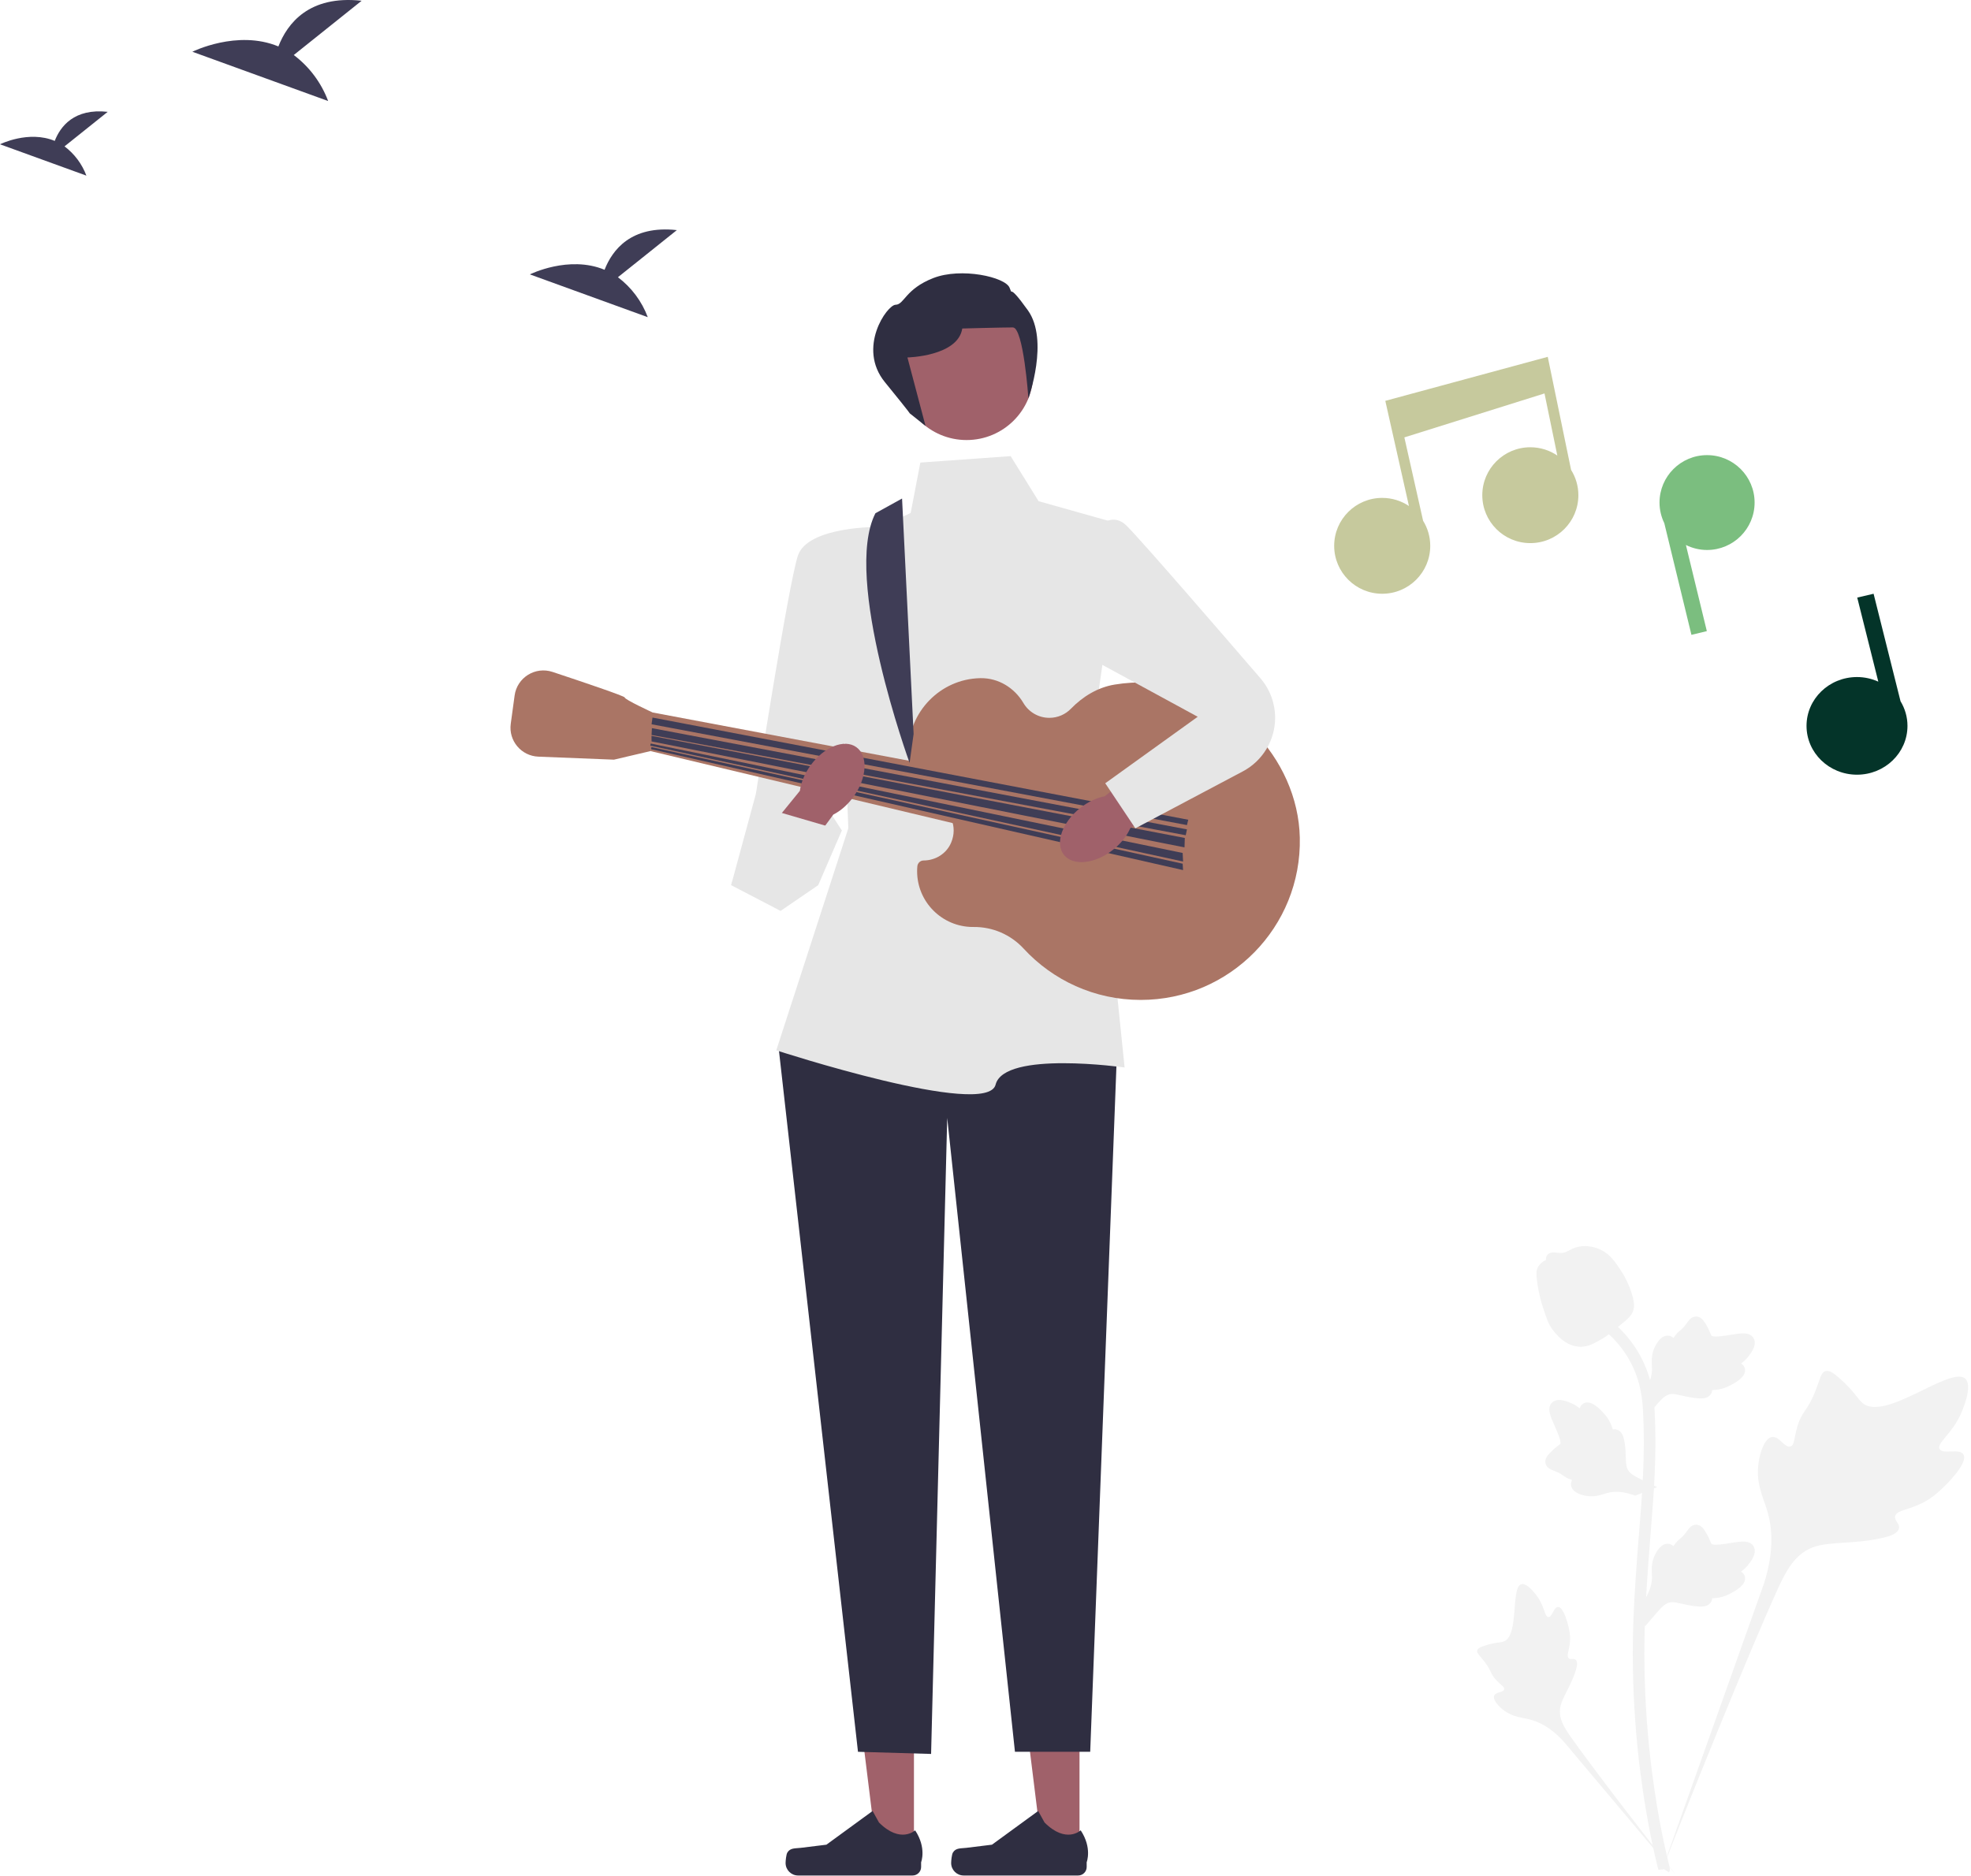 <svg width="584" height="556" viewBox="0 0 584 556" fill="none" xmlns="http://www.w3.org/2000/svg">
<g clip-path="url(#clip0_596_413)">
<path d="M319.854 549.273L308.905 549.272L303.697 507.131L319.856 507.132L319.854 549.273Z" fill="#A0616A"/>
<path d="M282.342 549.025C282.001 549.598 281.822 551.447 281.822 552.113C281.822 554.161 283.485 555.821 285.538 555.821H319.444C320.844 555.821 321.979 554.689 321.979 553.292V551.883C321.979 551.883 323.657 547.649 320.203 542.431C320.203 542.431 315.911 546.517 309.498 540.117L307.607 536.698L293.917 546.689L286.328 547.621C284.668 547.825 283.196 547.59 282.342 549.025Z" fill="#2F2E41"/>
<path d="M270.798 549.273L259.85 549.272L254.641 507.131L270.8 507.132L270.798 549.273Z" fill="#A0616A"/>
<path d="M233.287 549.025C232.946 549.598 232.766 551.447 232.766 552.113C232.766 554.161 234.43 555.821 236.482 555.821H270.389C271.789 555.821 272.924 554.689 272.924 553.292V551.883C272.924 551.883 274.601 547.649 271.148 542.431C271.148 542.431 266.856 546.517 260.442 540.117L258.551 536.698L244.861 546.689L237.273 547.621C235.613 547.825 234.141 547.59 233.287 549.025Z" fill="#2F2E41"/>
<path d="M320.794 284.893L330.987 310.958L323.024 519.159H300.726L280.657 331.301L275.879 519.794L254.218 519.159L230.646 310.004L246.255 291.25L320.794 284.893Z" fill="#2F2E41"/>
<path d="M272.694 137.086L299.451 135.179L307.734 148.529L332.58 155.522L323.342 220.048L333.217 316.361C333.217 316.361 297.54 311.275 294.992 321.447C292.444 331.619 230.009 311.275 230.009 311.275L251.352 245.477L249.44 193.983L243.706 164.104L269.827 152.025L272.694 137.086Z" fill="#E6E6E6"/>
<path d="M260.589 156.158C260.589 156.158 239.267 155.84 236.39 164.74C233.513 173.64 223.957 235.306 223.957 235.306L216.63 262.324L249.44 246.113L242.432 235.323L265.367 191.441L260.589 156.158Z" fill="#E6E6E6"/>
<path d="M273.634 255.013C277.159 255.017 280.437 252.989 281.807 249.748C282.844 247.297 282.746 244.945 281.971 242.929C282.22 242.826 282.468 242.718 282.723 242.627C282.348 242.475 281.983 242.304 281.618 242.132C280.348 239.606 277.913 237.773 275.013 237.328C271.421 233.488 269.213 228.343 269.19 222.681C269.143 211.011 278.63 201.263 290.321 200.983C290.413 200.981 290.505 200.979 290.597 200.978C295.832 200.918 300.582 203.84 303.234 208.345C304.782 210.973 307.642 212.737 310.919 212.737C313.428 212.737 315.691 211.703 317.309 210.038C320.833 206.411 325.246 203.712 330.241 202.884C333.521 202.34 336.916 202.135 340.389 202.307C364.165 203.487 384.621 224.514 385.129 248.264C385.694 274.716 364.375 296.336 337.995 296.336C324.269 296.336 311.919 290.478 303.306 281.135C299.482 276.986 294.123 274.663 288.475 274.72C288.418 274.721 288.36 274.721 288.303 274.721C279.154 274.721 271.738 267.321 271.738 258.192C271.738 257.686 271.763 257.186 271.811 256.692C271.899 255.769 272.704 255.012 273.634 255.013Z" fill="#AA7565"/>
<path d="M581.764 431.04C580.607 429.093 575.601 431.178 574.68 429.41C573.763 427.65 578.415 424.967 581.072 418.838C581.551 417.733 584.571 410.768 582.336 408.619C578.098 404.545 558.706 421.356 551.92 415.855C550.43 414.647 549.39 412.237 544.882 408.324C543.089 406.768 542.005 406.065 540.955 406.326C539.466 406.697 539.348 408.686 537.752 412.596C535.357 418.46 533.941 418.106 532.546 422.784C531.51 426.257 531.747 428.276 530.528 428.67C528.803 429.226 527.216 425.543 525.03 425.872C522.8 426.209 521.451 430.498 521.025 433.709C520.226 439.736 522.444 443.712 523.673 447.894C525.009 452.438 525.802 459.349 522.717 469.132L492.183 554.979C498.924 537.364 518.442 489.074 526.644 471.13C529.012 465.949 531.626 460.695 536.994 458.621C542.162 456.625 549.259 457.817 558.308 455.641C559.365 455.387 562.297 454.643 562.666 452.922C562.972 451.499 561.247 450.705 561.512 449.372C561.867 447.584 565.259 447.562 569.428 445.5C572.367 444.045 574.198 442.316 575.773 440.828C576.248 440.38 583.305 433.632 581.764 431.04Z" fill="#F2F2F2"/>
<path d="M461.633 476.234C460.341 476.239 459.922 479.292 458.787 479.233C457.656 479.174 457.679 476.122 455.431 473.052C455.026 472.499 452.472 469.01 450.77 469.485C447.543 470.385 450.216 484.733 445.553 486.469C444.529 486.85 443.043 486.664 439.818 487.743C438.535 488.172 437.876 488.5 437.702 489.09C437.455 489.926 438.399 490.558 439.862 492.468C442.055 495.332 441.472 495.924 443.371 497.957C444.78 499.466 445.842 499.933 445.683 500.643C445.46 501.649 443.19 501.363 442.721 502.529C442.243 503.718 443.964 505.616 445.421 506.751C448.154 508.882 450.75 508.943 453.161 509.547C455.782 510.204 459.409 511.81 463.331 516.143L496.746 555.868C490.026 547.484 471.907 523.991 465.447 514.797C463.582 512.142 461.752 509.346 462.281 506.119C462.79 503.011 465.424 499.879 466.965 494.82C467.145 494.229 467.625 492.578 466.885 491.901C466.273 491.341 465.385 491.956 464.806 491.442C464.029 490.752 464.997 489.084 465.185 486.448C465.318 484.589 464.996 483.193 464.718 481.992C464.635 481.631 463.352 476.227 461.633 476.234Z" fill="#F2F2F2"/>
<path d="M487.4 482.006L486.622 475.074L486.978 474.548C488.623 472.118 489.462 469.745 489.472 467.493C489.473 467.134 489.457 466.776 489.44 466.411C489.373 464.965 489.289 463.168 490.228 461.073C490.755 459.905 492.234 457.2 494.458 457.535C495.057 457.618 495.509 457.893 495.853 458.214C495.904 458.134 495.956 458.054 496.011 457.967C496.704 456.912 497.252 456.46 497.78 456.025C498.186 455.69 498.605 455.346 499.263 454.529C499.551 454.171 499.776 453.856 499.966 453.592C500.541 452.792 501.292 451.838 502.617 451.855C504.033 451.922 504.774 453.09 505.265 453.863C506.143 455.242 506.54 456.236 506.803 456.895C506.899 457.136 507.008 457.408 507.063 457.491C507.519 458.161 511.228 457.535 512.625 457.307C515.763 456.785 518.478 456.333 519.597 458.308C520.398 459.72 519.803 461.588 517.774 464.008C517.141 464.761 516.469 465.334 515.872 465.782C516.366 466.077 516.809 466.529 516.989 467.238C517.411 468.918 515.964 470.602 512.688 472.249C511.875 472.66 510.78 473.209 509.245 473.474C508.522 473.598 507.872 473.628 507.315 473.645C507.303 473.966 507.228 474.314 507.031 474.672C506.456 475.726 505.259 476.229 503.454 476.108C501.468 476.004 499.833 475.626 498.391 475.295C497.131 475.007 496.046 474.763 495.194 474.819C493.614 474.947 492.397 476.208 490.968 477.845L487.4 482.006Z" fill="#F2F2F2"/>
<path d="M491.01 440.733L484.488 443.242L483.889 443.032C481.116 442.061 478.603 441.853 476.416 442.415C476.069 442.504 475.726 442.611 475.377 442.72C473.992 443.151 472.271 443.688 470.001 443.313C468.736 443.101 465.739 442.359 465.499 440.128C465.428 439.529 465.579 439.022 465.804 438.609C465.713 438.58 465.622 438.551 465.524 438.519C464.326 438.118 463.749 437.703 463.193 437.304C462.766 436.997 462.325 436.68 461.367 436.252C460.946 436.065 460.584 435.928 460.28 435.812C459.358 435.459 458.243 434.976 457.923 433.693C457.629 432.31 458.574 431.298 459.198 430.627C460.313 429.431 461.175 428.795 461.748 428.374C461.957 428.22 462.192 428.046 462.259 427.972C462.793 427.362 461.245 423.941 460.67 422.65C459.368 419.754 458.242 417.248 459.872 415.667C461.038 414.535 462.999 414.636 465.86 415.981C466.75 416.4 467.476 416.904 468.062 417.367C468.222 416.814 468.548 416.272 469.19 415.919C470.712 415.085 472.711 416.055 475.138 418.799C475.743 419.48 476.553 420.397 477.199 421.812C477.502 422.478 477.697 423.098 477.854 423.632C478.169 423.561 478.525 423.546 478.922 423.645C480.09 423.932 480.88 424.961 481.221 426.733C481.624 428.676 481.673 430.351 481.717 431.827C481.758 433.116 481.796 434.225 482.067 435.033C482.591 436.526 484.123 437.381 486.072 438.345L491.01 440.733Z" fill="#F2F2F2"/>
<path d="M487.4 420.311L486.622 413.379L486.978 412.854C488.623 410.424 489.462 408.051 489.472 405.798C489.473 405.44 489.457 405.082 489.44 404.717C489.373 403.271 489.289 401.473 490.228 399.378C490.755 398.21 492.234 395.506 494.458 395.84C495.057 395.924 495.509 396.198 495.853 396.52C495.904 396.439 495.956 396.359 496.011 396.272C496.704 395.218 497.252 394.766 497.78 394.331C498.186 393.996 498.605 393.651 499.263 392.835C499.551 392.476 499.776 392.162 499.966 391.897C500.541 391.097 501.292 390.143 502.617 390.16C504.033 390.227 504.774 391.395 505.265 392.168C506.143 393.547 506.54 394.542 506.803 395.201C506.899 395.442 507.008 395.713 507.063 395.797C507.519 396.466 511.228 395.84 512.625 395.613C515.763 395.09 518.478 394.639 519.597 396.613C520.398 398.026 519.803 399.894 517.774 402.314C517.141 403.067 516.469 403.639 515.872 404.088C516.366 404.382 516.809 404.834 516.989 405.544C517.411 407.224 515.964 408.907 512.688 410.554C511.875 410.966 510.78 411.515 509.245 411.779C508.522 411.903 507.872 411.933 507.315 411.95C507.303 412.271 507.228 412.619 507.031 412.978C506.456 414.032 505.259 414.534 503.454 414.414C501.468 414.31 499.833 413.932 498.391 413.6C497.131 413.312 496.046 413.068 495.194 413.125C493.614 413.252 492.397 414.514 490.968 416.151L487.4 420.311Z" fill="#F2F2F2"/>
<path d="M494.508 554.866L493.052 553.956L491.355 554.15C491.328 553.993 491.236 553.631 491.097 553.066C490.337 549.966 488.021 540.534 486.089 525.679C484.74 515.31 483.977 504.649 483.82 493.988C483.662 483.311 484.169 475.228 484.574 468.731C484.881 463.831 485.254 459.165 485.619 454.619C486.592 442.476 487.509 431.005 486.827 418.306C486.676 415.471 486.359 409.57 482.904 403.291C480.9 399.649 478.139 396.416 474.698 393.685L476.838 391C480.637 394.019 483.691 397.601 485.916 401.644C489.747 408.606 490.092 415.036 490.258 418.125C490.953 431.049 490.025 442.63 489.042 454.891C488.68 459.419 488.308 464.065 488.003 468.945C487.6 475.382 487.099 483.395 487.255 493.935C487.409 504.468 488.164 514.999 489.494 525.237C491.402 539.905 493.685 549.196 494.434 552.249C494.834 553.879 494.917 554.22 494.508 554.866Z" fill="#F2F2F2"/>
<path d="M468.398 399.13C468.258 399.13 468.115 399.127 467.971 399.117C465.046 398.96 462.337 397.213 459.919 393.926C458.785 392.379 458.205 390.615 457.047 387.097C456.868 386.555 455.996 383.804 455.466 380.018C455.119 377.545 455.162 376.51 455.654 375.597C456.199 374.579 457.081 373.87 458.074 373.391C458.03 373.063 458.065 372.725 458.208 372.38C458.793 370.951 460.35 371.138 461.192 371.229C461.618 371.282 462.149 371.353 462.723 371.322C463.625 371.279 464.11 371.011 464.845 370.609C465.547 370.225 466.421 369.746 467.717 369.481C470.273 368.949 472.415 369.672 473.121 369.91C476.836 371.145 478.668 374.027 480.787 377.364C481.21 378.033 482.661 380.47 483.618 383.811C484.309 386.221 484.212 387.292 484.004 388.088C483.582 389.725 482.584 390.662 480.05 392.731C477.403 394.896 476.075 395.981 474.934 396.64C472.279 398.17 470.612 399.13 468.398 399.13Z" fill="#F2F2F2"/>
<path d="M352.011 241.027L193.377 211.148L192.74 222.591L350.1 260.099L352.011 241.027Z" fill="#AA7565"/>
<path d="M195.288 213.055L193.377 211.148C193.377 211.148 185.095 207.334 185.095 206.698C185.095 206.3 172.865 202.166 163.715 199.129C158.605 197.433 153.208 200.79 152.48 206.114L151.334 214.505C150.648 219.522 154.442 224.038 159.512 224.24L181.909 225.134L192.74 222.591L195.288 213.055Z" fill="#AA7565"/>
<path d="M351.693 244.524L352.071 242.94L193.335 212.658L193.058 214.645L351.693 244.524Z" fill="#3F3D56"/>
<path d="M351.329 247.531L351.693 245.795L193.162 215.793L193.058 217.823L351.329 247.531Z" fill="#3F3D56"/>
<path d="M350.965 251.135L351.055 248.338L193.038 218.075L193.058 219.731L350.965 251.135Z" fill="#3F3D56"/>
<path d="M350.542 255.321L350.418 252.788L192.807 220.356L192.672 220.977L350.542 255.321Z" fill="#3F3D56"/>
<path d="M350.539 257.859L350.418 255.967L193.044 221.406L192.903 222.025L350.539 257.859Z" fill="#3F3D56"/>
<path d="M259.385 152.104L267.279 147.743L270.702 217.505L269.508 226.088C269.508 226.088 249.581 171.255 259.385 152.104Z" fill="#3F3D56"/>
<path d="M286.391 130.411C297.299 130.411 306.141 121.587 306.141 110.703C306.141 99.819 297.299 90.996 286.391 90.996C275.484 90.996 266.642 99.819 266.642 110.703C266.642 121.587 275.484 130.411 286.391 130.411Z" fill="#A0616A"/>
<path d="M269.508 122.464L274.23 126.225L268.871 105.935C268.871 105.935 283.843 105.617 285.117 97.353C285.117 97.353 296.903 97.035 300.089 97.035C303.274 97.035 304.711 118.068 304.711 118.068C304.711 118.068 310.919 100.849 304.548 91.949C298.177 83.049 300.407 88.453 299.133 85.274C297.859 82.095 284.799 79.172 276.516 82.413C268.234 85.654 267.916 90.275 265.367 90.317C262.819 90.36 253.9 103.074 262.182 113.246C270.464 123.418 269.508 122.464 269.508 122.464Z" fill="#2F2E41"/>
<path d="M329.845 251.789C332.186 249.926 333.911 247.689 334.883 245.478L358.307 229.128L350.184 218.233L327.297 235.991C324.921 236.446 322.353 237.628 320.012 239.492C314.664 243.75 312.53 249.954 315.245 253.35C317.961 256.746 324.497 256.047 329.845 251.789Z" fill="#A0616A"/>
<path d="M240.104 226.92C238.367 229.354 237.325 231.978 237 234.371L218.985 256.518L229.797 264.764L246.907 241.409C249.066 240.32 251.21 238.479 252.947 236.044C256.915 230.483 257.257 223.932 253.71 221.412C250.164 218.893 244.072 221.358 240.104 226.92Z" fill="#A0616A"/>
<path d="M322.387 159.654C322.387 159.654 328.12 150.118 333.854 155.84C338.391 160.367 363.273 189.177 373.461 201.005C376.271 204.266 377.813 208.422 377.813 212.723C377.813 219.376 374.132 225.485 368.244 228.605L336.402 245.478L327.483 232.127L354.878 212.42L312.83 189.533L322.387 159.654Z" fill="#E6E6E6"/>
<path d="M221.702 247.531L216.63 262.324L231.283 269.953L242.432 262.324L249.44 246.113L228.735 240.074" fill="#E6E6E6"/>
<path d="M458.592 105.748L410.462 118.795L417.465 149.959C415.2 148.443 412.477 147.556 409.545 147.556C401.684 147.556 395.311 153.915 395.311 161.76C395.311 169.604 401.684 175.963 409.545 175.963C417.406 175.963 423.778 169.604 423.778 161.76C423.778 159.033 422.995 156.495 421.66 154.332L416.108 129.624L457.63 116.598L461.427 135.003C459.148 133.456 456.397 132.55 453.432 132.55C445.571 132.55 439.198 138.909 439.198 146.753C439.198 154.598 445.571 160.957 453.432 160.957C461.293 160.957 467.666 154.598 467.666 146.753C467.666 143.998 466.867 141.434 465.506 139.256L458.592 105.748Z" fill="#C6C99D"/>
<path d="M505.795 134.88C498.016 134.88 491.709 141.173 491.709 148.936C491.709 151.131 492.227 153.199 493.126 155.05L501.166 188.142L505.729 187.038L499.527 161.51C501.417 162.45 503.54 162.992 505.795 162.992C513.575 162.992 519.881 156.699 519.881 148.936C519.881 141.173 513.575 134.88 505.795 134.88Z" fill="#7BBE7F"/>
<path d="M563.118 207.815L555.138 175.963L550.292 177.1L556.535 202.014C554.615 201.146 552.481 200.648 550.222 200.648C541.962 200.648 535.267 207.126 535.267 215.117C535.267 223.109 541.962 229.587 550.222 229.587C558.482 229.587 565.178 223.109 565.178 215.117C565.178 212.45 564.419 209.96 563.118 207.815Z" fill="#043429"/>
</g>
<path d="M19.119 43.377L31.914 33.143C21.974 32.047 17.89 37.468 16.219 41.758C8.453 38.534 0 42.76 0 42.76L25.6 52.053C24.309 48.604 22.061 45.594 19.119 43.377Z" fill="#3F3D56"/>
<path d="M87.043 16.306L107.149 0.225C91.53 -1.498 85.112 7.02 82.486 13.762C70.284 8.696 57 15.336 57 15.336L97.227 29.94C95.198 24.519 91.665 19.79 87.043 16.306Z" fill="#3F3D56"/>
<path d="M183.09 82.16L200.549 68.196C186.986 66.699 181.413 74.096 179.132 79.951C168.535 75.551 157 81.318 157 81.318L191.933 94C190.171 89.293 187.103 85.186 183.09 82.16Z" fill="#3F3D56"/>
<defs>
<clipPath id="clip0_596_413">
<rect width="433" height="475" fill="white" transform="translate(151 81)"/>
</clipPath>
</defs>
</svg>

